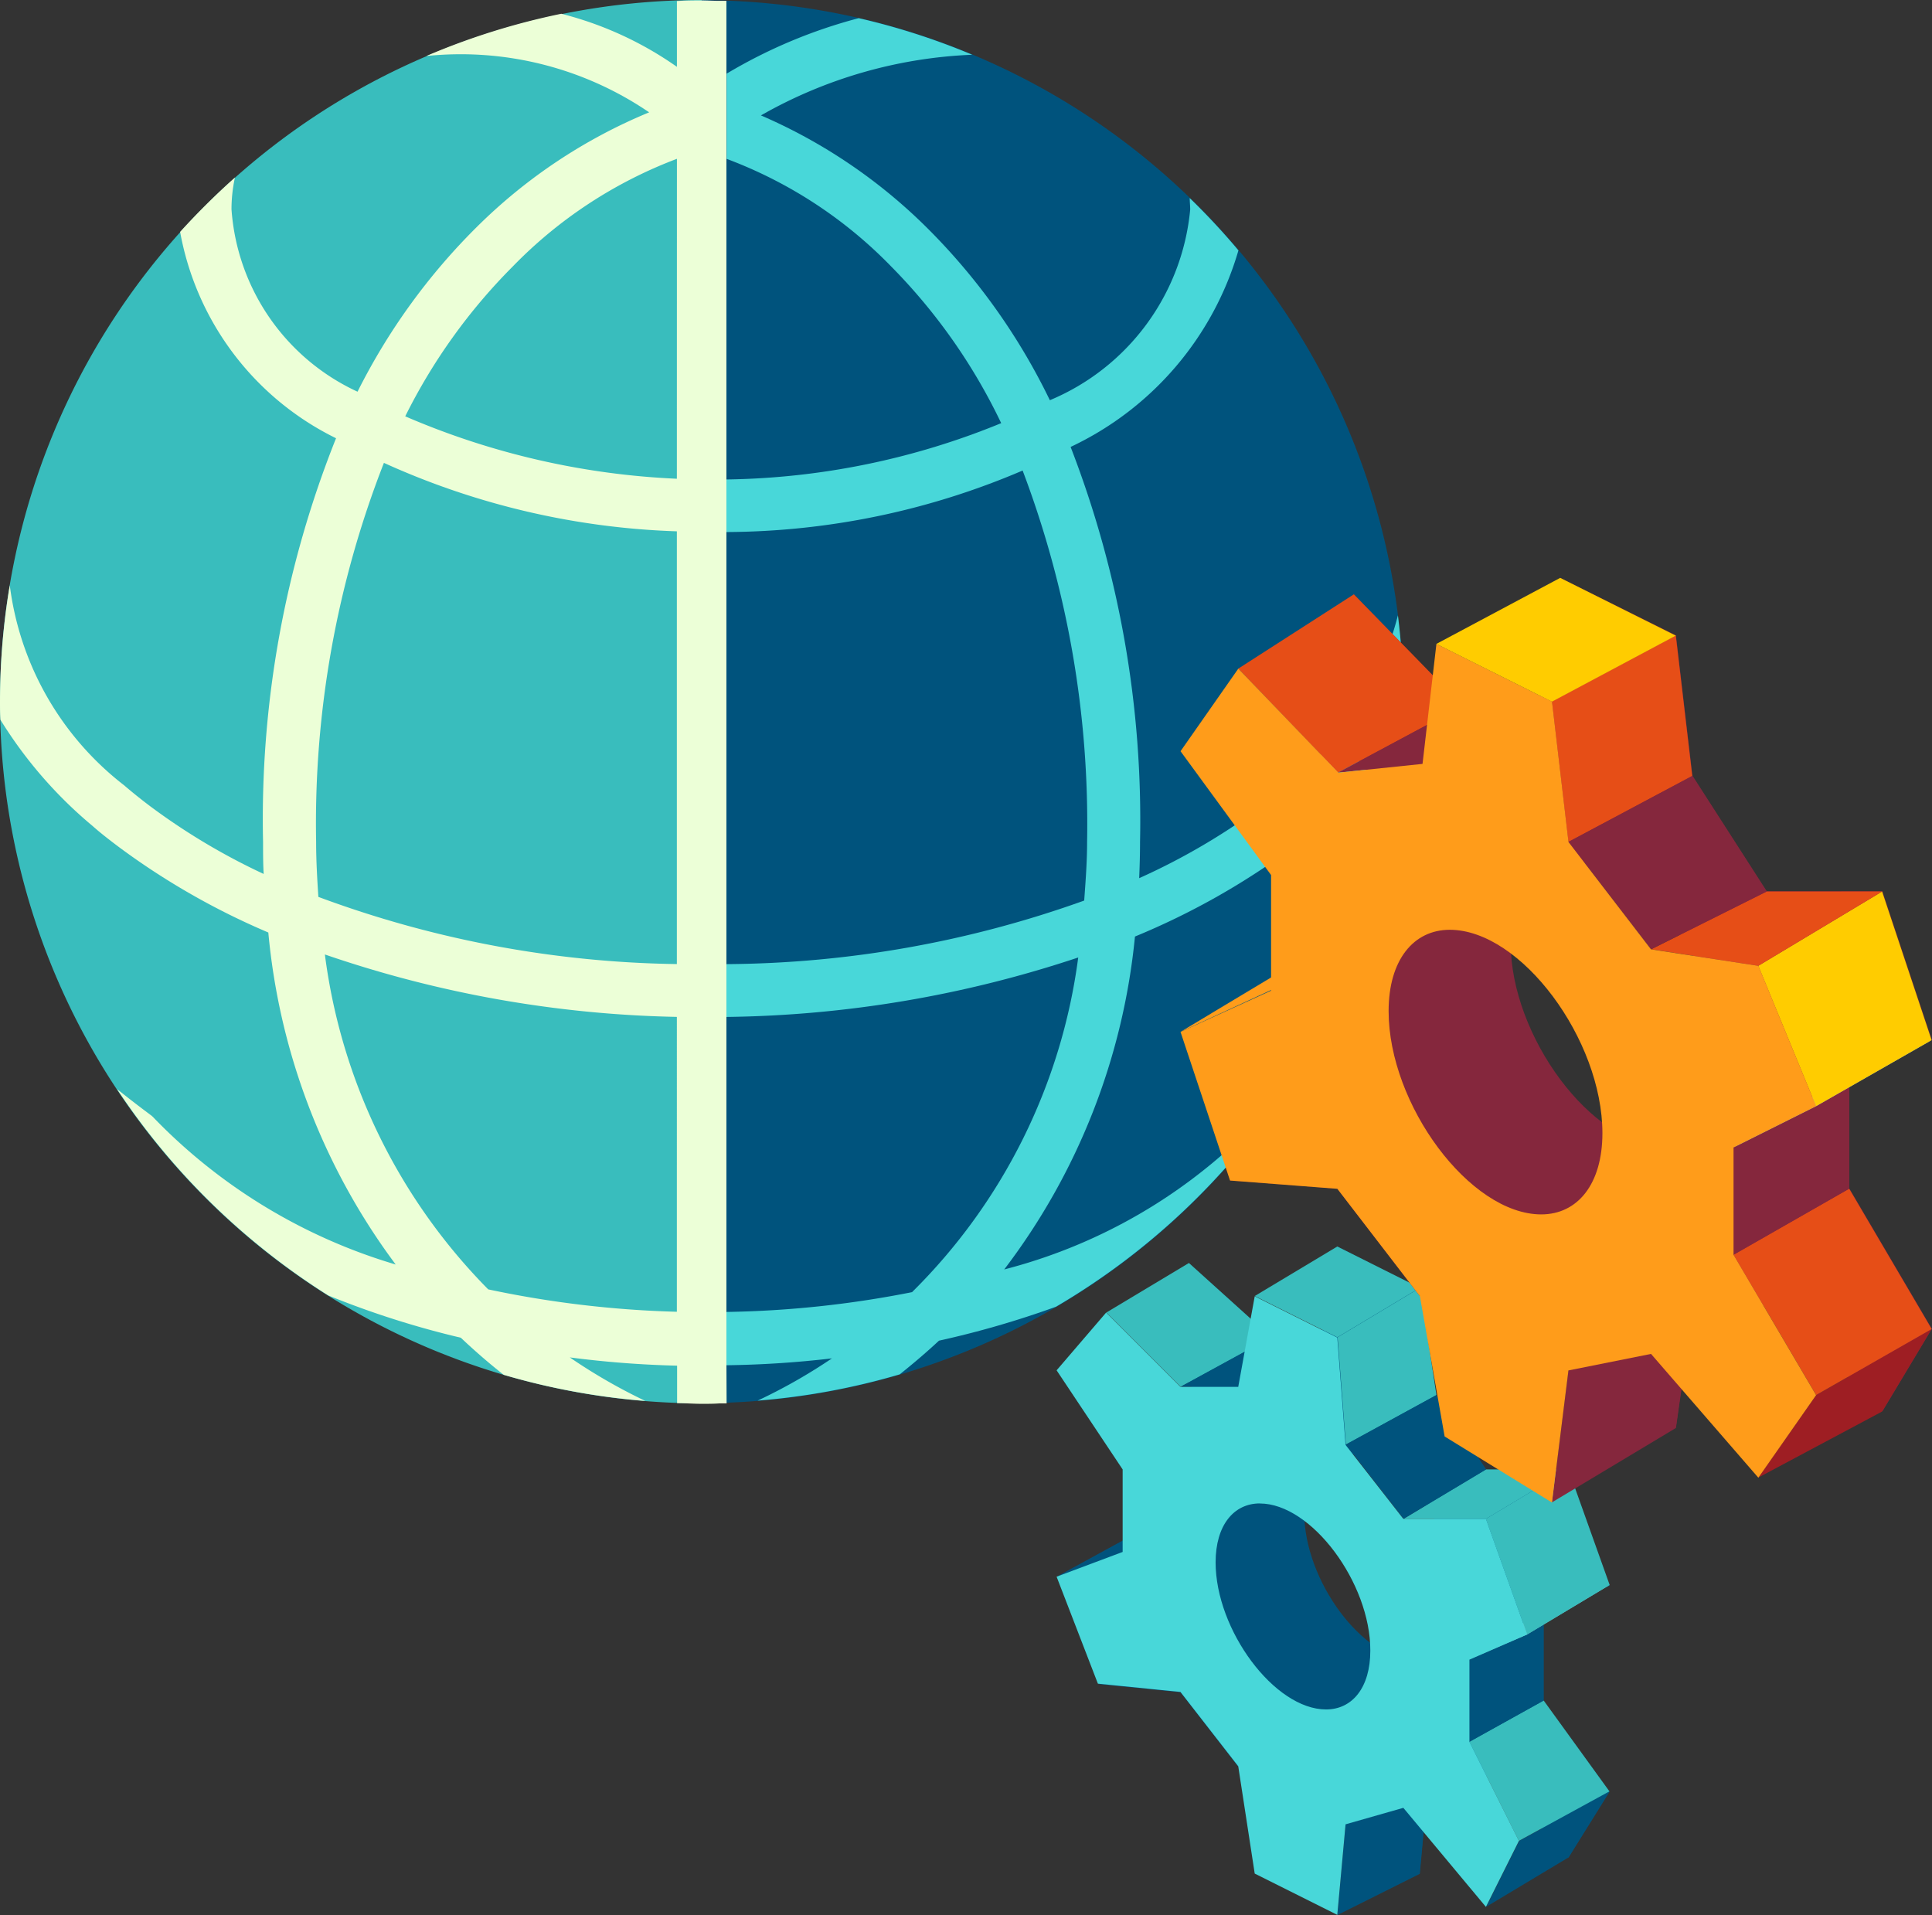 <?xml version="1.0" standalone="no"?><!DOCTYPE svg PUBLIC "-//W3C//DTD SVG 1.1//EN" "http://www.w3.org/Graphics/SVG/1.1/DTD/svg11.dtd"><svg t="1730128689890" class="icon" viewBox="0 0 1033 1024" version="1.1" xmlns="http://www.w3.org/2000/svg" p-id="6172" xmlns:xlink="http://www.w3.org/1999/xlink" width="201.758" height="200"><rect x="0" y="0" width="1033" height="1024" fill="#333333" stroke="none"/><path d="M0 375.169a375.169 375.169 0 0 0 375.169 375.169V0A375.169 375.169 0 0 0 0 375.169z" fill="#39BDBD" p-id="6173"></path><path d="M750.337 375.169A375.169 375.169 0 0 0 384.561 0.226c-3.228 0-6.261-0.226-9.392-0.226v750.337c3.228 0 6.261 0 9.392-0.226a375.169 375.169 0 0 0 365.777-374.943z" fill="#00537D" p-id="6174"></path><path d="M685.625 584.474a286.024 286.024 0 0 1-148.693 94.276 349.51 349.51 0 0 0 69.908-177.999 393.081 393.081 0 0 0 85.401-48.413c5.39-4.099 10.167-7.94 14.621-11.781a236.611 236.611 0 0 0 43.023-48.026c0.258-5.745 0.452-11.555 0.452-17.396a378.428 378.428 0 0 0-2.905-46.121 168.703 168.703 0 0 1-57.676 89.822 280.957 280.957 0 0 1-13.911 11.393 351.801 351.801 0 0 1-66.745 39.311c0.258-6.455 0.452-12.716 0.452-19.365a552.844 552.844 0 0 0-37.117-211.21 167.832 167.832 0 0 0 89.725-105.089 371.973 371.973 0 0 0-26.046-27.983c0 2.066 0.258 4.099 0.258 6.132a122.905 122.905 0 0 1-75.04 101.958 336.729 336.729 0 0 0-66.197-92.695 287.638 287.638 0 0 0-88.273-59.58 247.972 247.972 0 0 1 112.964-32.437 371.651 371.651 0 0 0-60.678-19.559 272.372 272.372 0 0 0-70.618 29.661v45.573a239.483 239.483 0 0 1 87.821 57.386 307.423 307.423 0 0 1 58.967 83.916 400.634 400.634 0 0 1-146.917 30.113v28.112a406.347 406.347 0 0 0 158.375-32.889 533.415 533.415 0 0 1 34.47 198.622c0 10.651-0.807 21.044-1.549 31.307a576.567 576.567 0 0 1-191.296 33.986v28.241a617.137 617.137 0 0 0 188.101-31.791 307.875 307.875 0 0 1-88.854 178.935 551.037 551.037 0 0 1-99.279 10.586v28.499a542.226 542.226 0 0 0 56.45-3.679 294.706 294.706 0 0 1-39.731 22.593 373.587 373.587 0 0 0 75.976-14.04c6.875-5.487 13.911-11.425 20.979-18.01a500.913 500.913 0 0 0 62.55-18.139 376.976 376.976 0 0 0 122.84-115.869l-1.162 0.484z" fill="#48D7D9" p-id="6175"></path><path d="M388.402 728.261V0.452h-3.841c-3.228 0-6.261-0.226-9.392-0.226-4.422 0-8.843 0-13.233 0.355v35.148A187.617 187.617 0 0 0 300.128 7.359a376.04 376.04 0 0 0-72.2 22.593 178.902 178.902 0 0 1 119.161 30.113 285.25 285.25 0 0 0-91.952 61.097 335.438 335.438 0 0 0-63.97 88.273 116.385 116.385 0 0 1-67.391-97.536 79.817 79.817 0 0 1 1.84-16.977 387.724 387.724 0 0 0-29.306 29.048A153.243 153.243 0 0 0 179.677 234.319a548.681 548.681 0 0 0-39.021 215.89c0 5.777 0 11.49 0.323 17.074a345.346 345.346 0 0 1-60.645-36.181 282.732 282.732 0 0 1-14.072-11.296A160.57 160.57 0 0 1 5.229 312.942 375.491 375.491 0 0 0 0 375.169c0 3.228 0 6.455 0.226 9.683A233.48 233.48 0 0 0 49.381 441.527c4.422 3.938 9.489 7.843 14.621 11.684a388.983 388.983 0 0 0 79.462 45.379 350.672 350.672 0 0 0 68.101 177.514 297.191 297.191 0 0 1-129.941-79.042l-0.71-0.613a673.683 673.683 0 0 1-18.332-14.137 376.298 376.298 0 0 0 112.964 110.349 481.484 481.484 0 0 0 70.844 22.593c7.714 7.294 15.395 13.911 22.948 19.849a372.232 372.232 0 0 0 75.686 13.943 299.58 299.58 0 0 1-40.376-23.271 545.26 545.26 0 0 0 57.386 4.422v20.043c4.422 0 8.843 0.355 13.233 0.355 3.228 0 6.261 0 9.392-0.226h3.841z m-26.498-26.885a554.426 554.426 0 0 1-100.86-11.974 311.07 311.07 0 0 1-87.337-179.064 614.91 614.91 0 0 0 188.198 33.373z m0-185.906a572.403 572.403 0 0 1-191.683-35.922c-0.613-9.489-1.194-19.365-1.194-29.338A529.316 529.316 0 0 1 205.271 247.487a411.059 411.059 0 0 0 156.632 36.6z m0-259.494a411.898 411.898 0 0 1-145.239-33.373 306.616 306.616 0 0 1 57.386-80.011 241.032 241.032 0 0 1 87.886-57.676z" fill="#ECFFD7" p-id="6176"></path><path d="M648.864 803.301l-44.153 26.466-39.731 13.233 48.413-26.466z" fill="#00537D" p-id="6177"></path><path d="M587.024 900.418l44.153 4.422 30.888 39.731 48.413-26.498 8.811 57.386 39.731 26.498 4.422-48.413 35.309-4.422 39.731 44.153 22.076-35.309-35.309-48.413v-48.413l35.309-13.233-22.076-61.807h-44.12l-26.498-39.731-8.811-57.386-44.024-22.496-4.422 44.153-30.888 4.422-44.153-39.731-22.076 30.888 35.309 52.964v44.12l-35.309 13.233 22.076 57.386z m110.349-91.436c0-19.849 9.683-31.468 23.658-31.468 27.628 0 58.999 42.507 58.999 78.655 0 19.849-9.683 31.468-23.658 31.468-27.66-0.032-58.999-42.539-58.999-78.687z" fill="#00537D" p-id="6178"></path><path d="M860.687 957.771l-48.413 26.466-17.655 35.309 44.12-26.466z m-145.659 66.197l44.12-22.076 4.422-48.413-44.153 22.076z" fill="#00537D" p-id="6179"></path><path d="M825.378 909.229l-39.731 22.076 26.466 52.964 48.413-26.466z" fill="#39BDBD" p-id="6180"></path><path d="M825.378 860.848l-39.731 26.53v43.927l39.731-22.076z" fill="#00537D" p-id="6181"></path><path d="M860.687 847.422l-44.12 26.466-30.888 13.233 39.731-26.466z" fill="#7AB2BC" p-id="6182"></path><path d="M838.578 785.647l-44.12 26.466 22.076 61.807 44.12-26.466z" fill="#39BDBD" p-id="6183"></path><path d="M794.49 785.647l-44.153 26.466h44.153l44.12-26.466z m-26.466-39.731l-48.413 26.466-4.422-57.386 44.12-26.466z m-132.329-70.618l-44.12 26.466 39.731 39.731 48.413-26.466z" fill="#39BDBD" p-id="6184"></path><path d="M767.992 745.916l-48.413 26.466 30.888 39.731 44.153-26.466z m-57.386-35.309l-48.413 30.888h-31.017l48.413-26.466z" fill="#00537D" p-id="6185"></path><path d="M750.337 812.112h44.153l22.076 61.807-30.888 13.459v43.927l26.466 52.964-17.655 35.309-44.153-52.964-30.888 8.811-4.422 48.413-44.153-22.076-8.811-57.386-30.888-39.731-44.153-4.422-22.076-57.192 35.309-13.233v-44.12l-35.309-52.996 26.498-30.888 39.731 39.731h30.888l8.811-48.413 44.153 22.076 4.422 57.386z m-76.719-8.262c-13.943 0-23.658 11.651-23.658 31.501 0 36.148 31.436 78.655 59.064 78.655 13.975 0 23.658-11.619 23.658-31.468 0.097-36.116-31.436-78.655-59.064-78.655z" fill="#48D7D9" p-id="6186"></path><path d="M715.028 666.486l-44.153 26.466 44.153 22.076 44.12-26.466z" fill="#39BDBD" p-id="6187"></path><path d="M745.948 498.751l-114.771 52.964 66.197-39.731z" fill="#FF9C1A" p-id="6188"></path><path d="M657.643 631.177l57.386 4.422 44.12 57.386 66.326-35.438 13.233 75.04 57.386 30.888 8.811-61.807 44.153-4.422 57.386 57.386 26.466-44.153-44.12-75.04v-61.807l44.12-17.655-26.466-79.462h-61.807l-39.731-61.807-8.811-75.04-61.904-30.694-8.262 62.969-43.927 5.487-58.096-59.645-26.466 48.413 48.413 67.133v65.293l-48.413 13.233 26.466 83.916z m150.08-127.036c0-27.466 13.233-43.507 32.695-43.507 38.182 0 81.624 58.741 81.624 108.703 0 27.402-13.233 43.475-32.695 43.475-38.053 0-81.624-58.741-81.624-108.671z" fill="#85273D" p-id="6189"></path><path d="M1032.811 710.606l-61.775 35.309-30.92 44.12 66.197-35.309z" fill="#9E1E23" p-id="6190"></path><path d="M829.767 803.301l66.197-39.731 8.811-61.807-66.197 30.888z" fill="#85273D" p-id="6191"></path><path d="M988.691 635.566l-61.807 35.309 44.153 75.04L1032.811 710.606z" fill="#E64E17" p-id="6192"></path><path d="M988.691 573.791l-61.807 39.731v57.386l61.807-35.309z" fill="#85273D" p-id="6193"></path><path d="M1032.811 556.137l-61.775 35.309-44.153 22.076 61.807-39.731z" fill="#7AB2BC" p-id="6194"></path><path d="M1006.313 476.675L940.116 516.406l30.888 75.04 61.775-35.309z" fill="#FFCC00" p-id="6195"></path><path d="M944.538 476.675l-61.775 30.888 57.386 8.811 66.197-39.731z m-39.731-61.807l-66.197 35.245-8.811-75.04 66.197-35.309z m-180.936-97.084l-61.807 39.731 53.351 55.61 66.616-35.697z" fill="#E64E17" p-id="6196"></path><path d="M904.807 414.9l-66.197 35.309 44.153 57.386 61.775-30.888z m-78.881-42.958l-65.422 36.503-45.185 4.68 66.616-35.697z" fill="#85273D" p-id="6197"></path><path d="M882.763 507.594l57.386 8.811 30.888 75.04-44.153 22.076v57.386l44.153 75.04-30.888 44.153-57.386-66.197-44.153 8.843-8.811 70.618-57.386-35.309-13.233-75.04-44.12-57.386-57.386-4.422-26.466-79.462 48.413-22.076v-61.807l-48.413-66.197 30.888-44.153 53.48 55.61 45.024-4.68 7.423-64.163 61.807 30.888 8.811 75.04z m-107.606-10.457c-19.365 0-32.695 16.138-32.695 43.475 0 49.962 43.443 108.703 81.624 108.703 19.365 0 32.695-16.138 32.695-43.475-0.032-49.962-43.443-108.703-81.624-108.703z" fill="#FF9C1A" p-id="6198"></path><path d="M834.189 308.972l-66.197 35.309 61.807 30.888 66.197-35.309z" fill="#FFCC00" p-id="6199"></path></svg>
